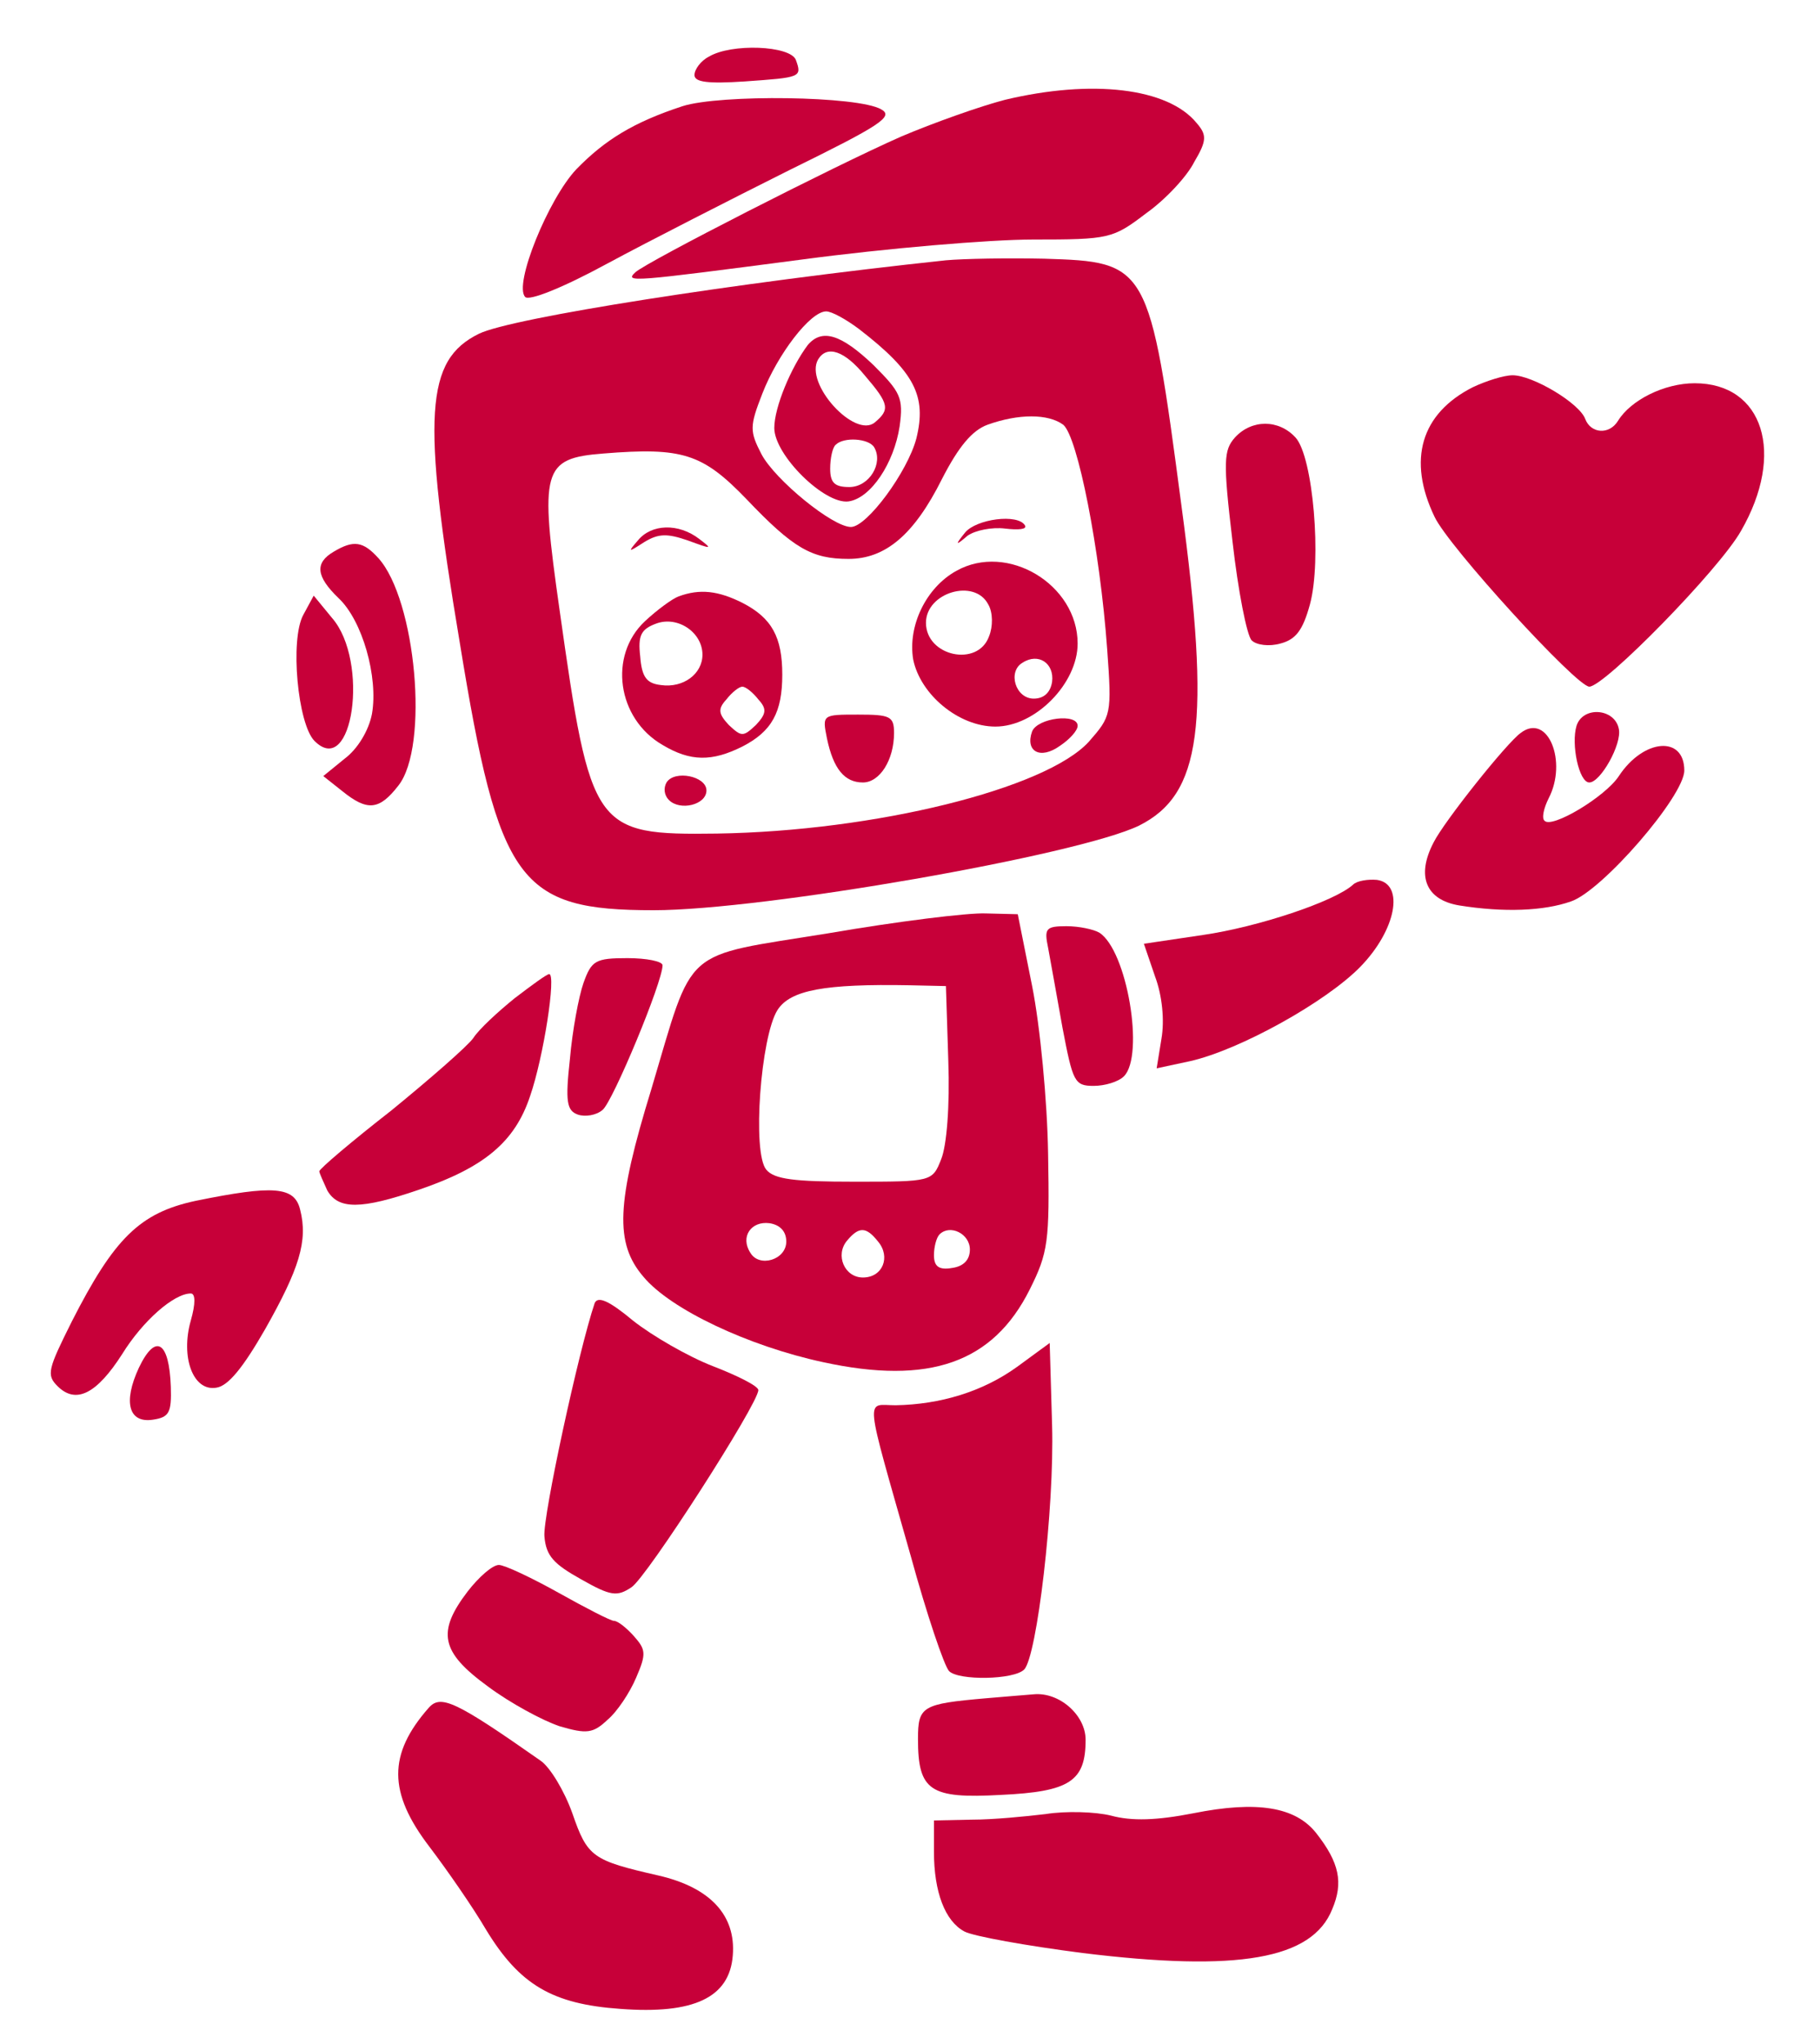 <?xml version="1.0" standalone="no"?>
<!DOCTYPE svg PUBLIC "-//W3C//DTD SVG 20010904//EN"
 "http://www.w3.org/TR/2001/REC-SVG-20010904/DTD/svg10.dtd">
<svg version="1.0" xmlns="http://www.w3.org/2000/svg"
 width="228pt" height="256pt" viewBox="0 0 228 256"
 preserveAspectRatio="xMidYMid meet">

<g transform="translate(0,256) scale(0.1,-0.1)"
fill="#C70039" stroke="none">
<path d="M888 2489 c-10 -5 -18 -16 -18 -23 0 -9 17 -11 63 -8 70 5 72 5 64
27 -7 18 -81 21 -109 4z"/>
<path d="M1259 2435 c-31 -8 -90 -29 -130 -46 -84 -37 -319 -157 -333 -170
-14 -13 -5 -12 209 16 105 14 235 25 289 25 96 0 100 1 142 33 24 17 51 46 60
64 16 27 16 34 3 49 -36 44 -131 55 -240 29z"/>
<path d="M855 2427 c-61 -20 -97 -42 -133 -79 -35 -37 -79 -145 -64 -160 5 -5
46 11 103 42 52 28 154 80 228 117 114 56 131 67 115 76 -29 17 -202 19 -249
4z"/>
<path d="M1185 2234 c-263 -28 -544 -72 -585 -92 -67 -33 -72 -101 -24 -387
49 -301 74 -335 243 -335 137 0 532 69 608 106 78 39 90 126 53 401 -40 303
-42 305 -172 309 -46 1 -101 0 -123 -2z m-109 -86 c70 -54 85 -84 72 -137 -11
-42 -62 -111 -82 -111 -23 0 -95 59 -112 91 -15 29 -15 35 1 76 19 49 60 103
80 103 7 0 25 -10 41 -22z m256 -120 c18 -15 46 -156 55 -281 6 -82 5 -84 -23
-116 -54 -59 -268 -112 -466 -115 -154 -2 -158 4 -197 280 -25 176 -22 190 55
196 99 8 124 0 179 -57 59 -62 82 -75 128 -75 46 0 82 30 117 100 21 41 38 61
57 68 39 14 76 14 95 0z"/>
<path d="M1012 2128 c-21 -28 -42 -78 -42 -104 0 -34 63 -96 93 -92 28 4 57
48 64 94 5 36 1 43 -33 77 -40 38 -64 46 -82 25z m72 -39 c30 -35 31 -42 12
-58 -25 -21 -89 49 -71 79 11 18 33 11 59 -21z m11 -89 c12 -20 -6 -50 -31
-50 -18 0 -24 5 -24 23 0 13 3 27 7 30 10 10 41 8 48 -3z"/>
<path d="M1209 1893 c-13 -16 -12 -17 3 -4 10 7 31 11 47 9 17 -2 28 -1 25 4
-9 15 -61 8 -75 -9z"/>
<path d="M799 1883 c-13 -15 -12 -15 8 -2 18 11 29 11 55 2 30 -11 31 -11 14
2 -26 20 -60 19 -77 -2z"/>
<path d="M1198 1845 c-38 -21 -61 -69 -54 -111 9 -44 57 -84 103 -84 50 0 103
54 103 104 0 74 -88 127 -152 91z m40 -42 c6 -10 6 -28 1 -40 -14 -39 -79 -25
-79 17 0 38 61 56 78 23z m80 -97 c-2 -13 -10 -21 -23 -21 -23 0 -33 34 -14
45 20 13 40 -1 37 -24z"/>
<path d="M850 1813 c-8 -3 -27 -17 -42 -31 -46 -43 -35 -122 22 -155 35 -21
62 -21 100 -2 37 19 50 43 50 90 0 47 -13 71 -50 90 -30 15 -53 18 -80 8z m30
-73 c0 -24 -24 -42 -52 -38 -18 2 -24 10 -26 36 -3 26 1 34 20 41 27 10 58
-11 58 -39z m70 -56 c11 -12 10 -18 -3 -32 -16 -15 -18 -15 -34 0 -13 14 -14
20 -3 32 7 9 16 16 20 16 4 0 13 -7 20 -16z"/>
<path d="M1036 1635 c8 -38 22 -55 45 -55 21 0 39 28 39 62 0 21 -5 23 -45 23
-45 0 -45 0 -39 -30z"/>
<path d="M1293 1644 c-9 -25 10 -36 35 -18 12 8 22 19 22 25 0 16 -50 10 -57
-7z"/>
<path d="M835 1580 c-4 -7 -3 -16 3 -22 14 -14 47 -6 47 12 0 18 -40 26 -50
10z"/>
<path d="M1845 2075 c-65 -33 -82 -91 -48 -162 17 -37 178 -213 194 -213 19 0
163 147 190 195 56 97 28 185 -58 185 -38 0 -80 -21 -96 -47 -11 -18 -34 -16
-41 2 -7 20 -66 55 -91 55 -11 0 -33 -7 -50 -15z"/>
<path d="M1547 2012 c-14 -16 -15 -29 -3 -130 7 -62 18 -118 24 -124 6 -6 22
-8 36 -4 19 5 28 16 37 49 15 55 4 185 -18 209 -21 23 -55 23 -76 0z"/>
<path d="M418 1869 c-24 -14 -22 -31 6 -58 30 -28 50 -99 42 -145 -4 -21 -18
-44 -34 -56 l-27 -22 24 -19 c31 -25 46 -24 70 7 39 49 22 233 -25 285 -19 21
-31 23 -56 8z"/>
<path d="M380 1790 c-17 -31 -7 -137 14 -158 48 -48 69 100 22 154 l-23 28
-13 -24z"/>
<path d="M1975 1651 c-7 -23 3 -71 16 -71 14 0 41 48 37 67 -5 26 -45 29 -53
4z"/>
<path d="M1905 1642 c-18 -13 -96 -111 -109 -137 -22 -42 -10 -72 32 -79 56
-9 106 -7 140 5 39 13 142 132 142 164 0 44 -51 40 -82 -7 -17 -26 -84 -66
-93 -56 -4 3 -1 16 5 28 24 46 -1 108 -35 82z"/>
<path d="M1695 1452 c-23 -21 -119 -53 -188 -63 l-74 -11 14 -41 c9 -24 12
-55 8 -78 l-6 -37 42 9 c62 14 170 74 213 118 45 46 56 104 21 109 -11 1 -25
-1 -30 -6z"/>
<path d="M1037 1391 c-185 -30 -167 -14 -221 -195 -44 -143 -46 -193 -10 -235
34 -41 132 -87 225 -107 133 -29 213 -1 259 91 23 46 25 60 23 170 -1 66 -10
160 -20 210 l-18 90 -40 1 c-22 1 -111 -10 -198 -25z m151 -160 c2 -56 -2
-106 -9 -123 -11 -28 -12 -28 -109 -28 -75 0 -100 3 -110 15 -18 21 -7 167 14
200 16 25 59 33 166 31 l45 -1 3 -94z m-203 -226 c0 -23 -34 -33 -45 -14 -13
20 1 40 24 37 13 -2 21 -10 21 -23z m115 0 c16 -19 6 -45 -19 -45 -23 0 -35
28 -20 46 15 18 24 18 39 -1z m115 -10 c0 -13 -8 -21 -22 -23 -17 -3 -23 2
-23 16 0 10 3 22 7 26 13 13 38 1 38 -19z"/>
<path d="M1313 1373 c3 -16 11 -61 18 -100 13 -68 15 -73 39 -73 14 0 31 5 38
12 26 26 4 158 -31 180 -7 4 -25 8 -41 8 -26 0 -28 -3 -23 -27z"/>
<path d="M731 1329 c-6 -17 -14 -60 -17 -95 -6 -54 -4 -65 10 -70 9 -3 23 -1
31 6 13 11 75 160 75 181 0 5 -20 9 -44 9 -40 0 -45 -3 -55 -31z"/>
<path d="M645 1310 c-21 -17 -45 -39 -52 -50 -7 -10 -54 -51 -103 -91 -50 -39
-90 -73 -90 -76 0 -2 5 -13 10 -24 14 -24 42 -24 115 1 82 28 120 60 139 117
17 49 33 153 24 153 -3 0 -22 -14 -43 -30z"/>
<path d="M245 1056 c-70 -15 -102 -47 -155 -151 -30 -60 -32 -67 -18 -81 23
-23 49 -10 81 40 26 42 65 76 86 76 6 0 6 -13 0 -34 -13 -46 3 -89 32 -84 15
2 34 26 61 73 43 76 54 111 44 150 -7 29 -33 31 -131 11z"/>
<path d="M745 928 c-20 -59 -65 -267 -63 -292 2 -25 12 -35 46 -54 37 -21 45
-22 63 -10 19 12 159 230 159 247 0 5 -26 18 -57 30 -31 12 -76 38 -100 57
-30 25 -44 31 -48 22z"/>
<path d="M174 847 c-20 -43 -13 -70 18 -65 20 3 23 9 22 41 -2 57 -19 68 -40
24z"/>
<path d="M1274 848 c-43 -31 -96 -47 -152 -48 -38 0 -40 19 19 -189 20 -73 42
-138 48 -144 12 -12 81 -11 94 2 16 16 38 202 35 306 l-3 103 -41 -30z"/>
<path d="M586 567 c-39 -51 -34 -76 25 -119 28 -21 69 -43 90 -50 34 -10 42
-9 60 8 12 10 28 34 36 53 13 30 12 35 -3 52 -9 10 -20 19 -25 19 -4 0 -35 16
-69 35 -34 19 -68 35 -75 35 -8 0 -25 -15 -39 -33z"/>
<path d="M537 421 c-51 -58 -51 -106 1 -174 22 -29 54 -75 71 -104 42 -69 83
-93 168 -99 92 -7 137 14 141 67 4 50 -28 85 -93 100 -83 19 -89 23 -108 78
-10 28 -28 58 -40 66 -107 75 -125 83 -140 66z"/>
<path d="M1235 433 c-80 -7 -85 -10 -85 -51 0 -65 15 -75 104 -70 86 4 106 17
106 69 0 31 -33 60 -65 57 -11 -1 -38 -3 -60 -5z"/>
<path d="M1310 288 c-25 -3 -66 -7 -92 -7 l-48 -1 0 -39 c0 -51 14 -87 38
-100 11 -6 78 -18 148 -27 195 -24 288 -8 313 55 14 33 9 58 -20 95 -26 33
-74 41 -154 25 -46 -9 -77 -10 -103 -3 -20 5 -57 6 -82 2z"/>
</g>
</svg>
